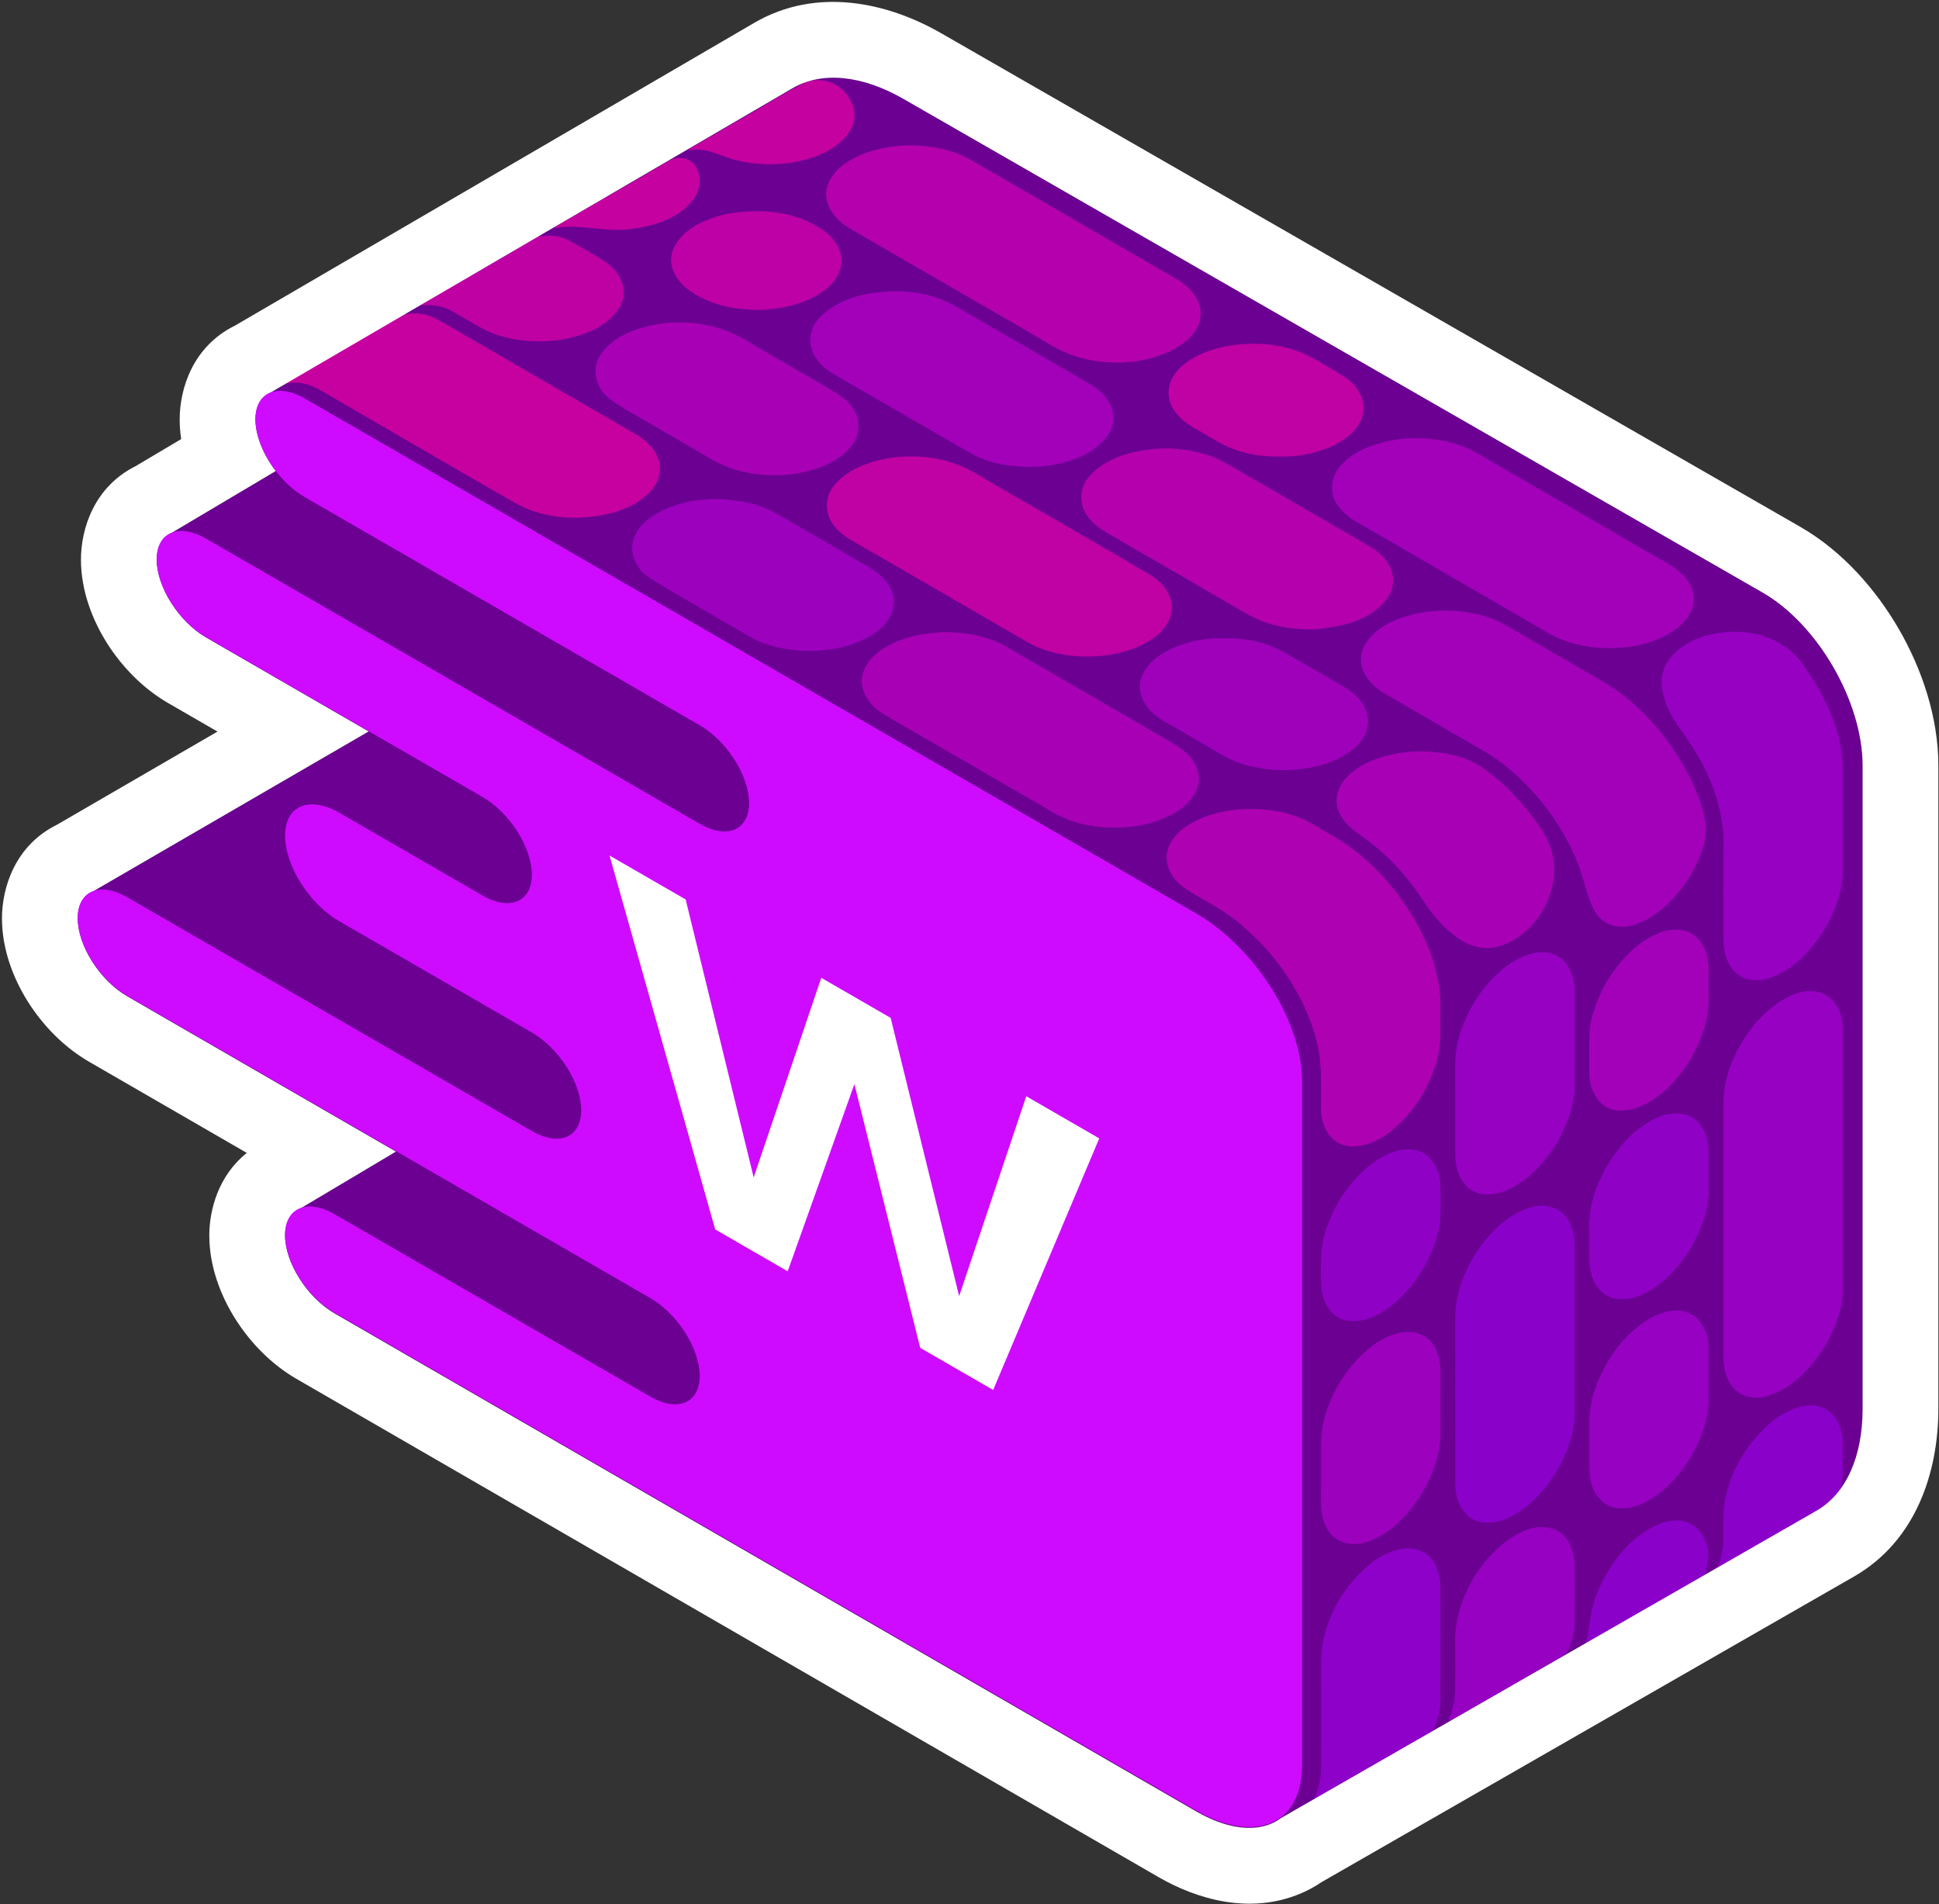 <svg width="500" height="491" viewBox="0 0 500 491" fill="none" xmlns="http://www.w3.org/2000/svg">
<rect x="0" y="0" width="500" height="491" fill="#333333" stroke="none"/>
<g clip-path="url(#clip0_399_84174)">
<path fill-rule="evenodd" clip-rule="evenodd" d="M308.583 467.194L86.235 338.679C82.859 336.727 79.621 333.516 77.234 329.751C74.846 325.986 73.505 321.976 73.505 318.603C73.505 315.231 74.846 312.771 77.234 311.766L102.091 296.973L32.77 256.906C29.394 254.955 26.156 251.743 23.769 247.979C21.381 244.214 20.04 240.204 20.04 236.831C20.04 233.458 21.381 230.998 23.769 229.993L95.058 188.624L53.138 164.394C49.761 162.443 46.524 159.232 44.136 155.467C41.749 151.702 40.408 147.692 40.408 144.319C40.408 140.946 41.749 138.487 44.136 137.482L71.101 121.468C70.57 120.774 70.066 120.054 69.596 119.312C68.817 118.083 68.149 116.828 67.603 115.578C66.476 112.997 65.867 110.436 65.867 108.164C65.867 104.791 67.209 102.332 69.596 101.327L204.325 22.77C211.916 18.343 222.222 19.33 232.981 25.512L454.512 152.804C468.744 160.981 480.304 180.986 480.304 197.438V363.265C480.304 375.742 476.006 385.222 468.361 389.61L330.294 468.856C329.524 469.437 328.679 469.923 327.762 470.31C322.674 472.452 315.779 471.332 308.583 467.194Z" fill="#6C0093"/>
<path d="M104.378 81.06C107.361 80.475 110.109 80.924 112.69 82.325C114.21 83.15 115.699 84.03 117.196 84.897C126.479 90.275 135.76 95.658 145.042 101.037C151.367 104.702 157.701 108.351 164.014 112.035C165.65 112.99 167.099 114.18 168.285 115.675C171.034 119.141 170.736 123.547 167.623 126.828C165.497 129.07 162.88 130.533 159.99 131.571C157.08 132.616 154.074 133.152 150.985 133.408C146.432 133.785 141.996 133.26 137.689 131.862C135.869 131.271 134.1 130.429 132.438 129.479C123.601 124.427 114.802 119.309 105.996 114.206C99.671 110.541 93.354 106.862 87.034 103.189C85.573 102.34 84.115 101.486 82.648 100.646C79.758 98.992 76.727 98.118 73.306 99.049C75.081 97.932 76.927 96.829 78.777 95.733C80.586 94.66 82.391 93.581 84.212 92.529C85.213 91.95 86.258 91.445 87.258 90.862C88.294 90.259 89.287 89.584 90.32 88.975C91.175 88.471 92.063 88.019 92.933 87.539C94.051 86.923 95.174 86.315 96.279 85.678C96.915 85.312 97.51 84.879 98.142 84.505C99.428 83.746 100.719 82.995 102.022 82.264C102.768 81.845 103.54 81.471 104.378 81.06Z" fill="#C601A0"/>
<path d="M138.964 60.968C139.674 60.894 140.297 60.796 140.923 60.766C143.018 60.669 145.032 61.087 146.845 62.09C149.869 63.762 152.889 65.457 155.785 67.332C157.836 68.661 159.533 70.398 160.362 72.812C161.405 75.851 160.615 78.477 158.62 80.836C156.131 83.781 152.804 85.439 149.173 86.543C145.763 87.58 142.245 88.072 138.68 88.022C134.188 87.958 129.795 87.236 125.691 85.362C123.802 84.5 122.038 83.371 120.225 82.349C119.096 81.712 117.983 81.049 116.863 80.397C114.247 78.872 111.421 78.438 108.359 78.786C109.974 77.742 111.671 76.74 113.358 75.724C114.91 74.788 116.438 73.814 118.002 72.9C119.401 72.082 120.839 71.331 122.253 70.538C124.554 69.249 126.867 67.981 129.14 66.646C132.287 64.799 135.4 62.898 138.531 61.027C138.624 60.972 138.762 60.991 138.964 60.968Z" fill="#BF01A4"/>
<path d="M208.261 20.87C209.628 20.732 210.971 20.561 212.37 20.787C215.459 21.288 217.61 23.004 219.142 25.57C221.131 28.901 220.578 32.698 217.752 35.638C215.003 38.498 211.543 40.105 207.764 41.14C204.006 42.169 200.161 42.504 196.285 42.273C192.889 42.071 189.564 41.438 186.378 40.197C185.28 39.769 184.156 39.4 183.027 39.057C181.224 38.511 179.39 38.416 177.428 38.814C177.618 38.578 177.898 38.31 178.223 38.114C179.176 37.541 180.144 36.991 181.112 36.442C182.281 35.779 183.464 35.141 184.625 34.465C186.293 33.493 187.937 32.481 189.609 31.515C191.393 30.485 193.208 29.508 194.989 28.473C196.16 27.792 197.283 27.029 198.451 26.34C199.721 25.59 201.017 24.883 202.303 24.159C204.127 23.134 205.952 22.11 207.923 21.061C208.133 20.982 208.196 20.927 208.259 20.873C208.259 20.873 208.26 20.865 208.261 20.87Z" fill="#C501A0"/>
<path d="M173.695 40.899C174.12 40.841 174.472 40.814 174.821 40.767C176.721 40.513 178.66 41.494 179.556 43.174C181.189 46.236 180.489 49.59 178.069 52.329C175.973 54.702 173.293 56.228 170.329 57.297C167.39 58.357 164.357 58.911 161.231 59.192C158.091 59.473 155.031 59.003 151.937 58.765C149.12 58.548 146.29 58.145 143.469 58.788C143.324 58.821 143.16 58.776 142.927 58.729C145.453 56.94 148.279 55.563 150.968 53.956C152.382 53.111 153.785 52.25 155.202 51.41C155.633 51.154 156.102 50.96 156.539 50.713C157.954 49.912 159.364 49.103 160.773 48.292C163.056 46.979 165.355 45.693 167.609 44.332C168.586 43.742 169.652 43.281 170.554 42.597C171.503 41.879 172.555 41.402 173.695 40.899Z" fill="#C502A0"/>
<path d="M375.94 157.608C380.551 158 384.791 159.196 388.706 161.476C396.276 165.884 403.863 170.266 411.45 174.648C414.449 176.38 417.362 178.238 420.021 180.451C422.736 182.71 425.206 185.21 427.489 187.901C430.848 191.862 433.648 196.173 435.92 200.809C437.603 204.244 439.021 207.785 439.695 211.575C440.193 214.379 439.736 217.08 438.785 219.709C437.326 223.739 435.189 227.412 432.355 230.649C429.816 233.548 426.974 236.116 423.379 237.749C421.704 238.509 419.94 239.019 418.125 238.979C414.918 238.909 412.484 237.448 411.015 234.56C409.967 232.499 409.218 230.333 408.633 228.108C407.186 222.603 404.816 217.502 401.77 212.686C398.683 207.804 394.952 203.451 390.666 199.566C387.873 197.033 384.777 194.893 381.492 193.008C375.801 189.743 370.14 186.427 364.464 183.136C362.017 181.717 359.557 180.32 357.115 178.892C355.122 177.727 353.386 176.266 352.191 174.287C350.095 170.817 350.714 167.341 353.313 164.4C355.33 162.119 357.876 160.59 360.729 159.552C363.815 158.43 366.987 157.762 370.292 157.549C372.154 157.429 373.985 157.466 375.94 157.608Z" fill="#A201B9"/>
<path d="M355.291 224.648C359.158 228.632 362.401 232.965 365.092 237.707C367.396 241.767 369.205 246.021 370.324 250.543C371.064 253.533 371.5 256.566 371.449 259.659C371.413 261.836 371.418 264.015 371.447 266.192C371.506 270.672 370.394 274.877 368.529 278.933C366.482 283.386 363.663 287.284 360.006 290.575C357.47 292.858 354.634 294.694 351.206 295.365C349.388 295.721 347.543 295.778 345.743 295.025C343.712 294.175 342.469 292.626 341.632 290.725C340.985 289.256 340.636 287.701 340.648 286.076C340.668 283.51 340.664 280.943 340.644 278.376C340.621 275.381 340.406 272.403 339.75 269.466C339.068 266.417 338.047 263.48 336.797 260.617C334.744 255.912 332.039 251.587 328.871 247.538C326.384 244.358 323.546 241.507 320.503 238.839C317.267 236.001 313.602 233.803 309.868 231.694C308.637 230.998 307.401 230.304 306.218 229.532C303.968 228.065 302.11 226.236 301.243 223.64C300.487 221.374 300.787 219.187 301.991 217.127C303.317 214.86 305.333 213.304 307.603 212.079C311.615 209.915 315.945 208.91 320.511 208.676C323.845 208.505 327.121 208.72 330.366 209.425C333.154 210.031 335.824 210.95 338.283 212.423C340.271 213.614 342.293 214.75 344.294 215.921C348.357 218.298 351.958 221.245 355.291 224.648Z" fill="#AE01B1"/>
<path d="M446.138 275.08C447.596 271.164 449.632 267.676 452.193 264.474C454.593 261.475 457.452 259.004 460.865 257.194C462.434 256.362 464.123 255.797 465.915 255.619C470.024 255.209 473.05 257.412 474.443 261.048C475.008 262.522 475.194 264.048 475.193 265.624C475.18 285.615 475.185 305.607 475.186 325.599C475.186 327.933 475.179 330.266 475.185 332.6C475.192 335.477 474.547 338.234 473.55 340.913C472.031 345 469.914 348.771 467.034 352.079C464.18 355.356 460.941 358.17 456.726 359.678C454.991 360.299 453.213 360.605 451.381 360.287C448.335 359.758 446.409 357.918 445.337 355.128C444.629 353.284 444.4 351.358 444.399 349.405C444.393 330.308 444.395 311.211 444.395 292.113C444.395 289.858 444.422 287.601 444.389 285.346C444.338 281.847 444.938 278.461 446.138 275.08Z" fill="#9601C2"/>
<path d="M459.818 166.431C462.029 167.864 463.812 169.625 465.198 171.727C466.873 174.266 468.596 176.798 469.988 179.489C472.451 184.248 474.347 189.233 474.95 194.604C475.08 195.759 475.171 196.925 475.174 198.086C475.192 206.873 475.146 215.66 475.204 224.446C475.227 227.982 474.343 231.296 473.063 234.534C471.795 237.741 470.007 240.67 467.887 243.399C465.439 246.551 462.542 249.219 458.962 251.084C456.994 252.109 454.877 252.835 452.631 252.777C449.263 252.69 446.939 250.931 445.554 247.961C444.666 246.056 444.416 243.997 444.408 241.932C444.377 233.962 444.304 225.99 444.426 218.022C444.513 212.314 443.285 206.919 441.154 201.671C439.193 196.843 436.486 192.437 433.423 188.218C431.158 185.099 429.28 181.765 428.657 177.912C428.098 174.457 428.92 171.39 431.454 168.796C434.674 165.499 438.719 163.915 443.169 163.23C446.863 162.661 450.551 162.811 454.178 163.862C456.167 164.439 458.004 165.3 459.818 166.431Z" fill="#9601C2"/>
<path d="M245.104 73.964C238.841 70.334 232.65 66.752 226.462 63.164C223.844 61.646 221.206 60.159 218.629 58.576C216.557 57.304 214.85 55.651 213.804 53.42C212.762 51.196 212.785 48.985 213.847 46.773C214.951 44.474 216.766 42.84 218.915 41.528C222.189 39.528 225.794 38.453 229.576 37.888C234.721 37.12 239.793 37.459 244.788 38.887C247.308 39.608 249.614 40.792 251.865 42.099C259.477 46.521 267.1 50.925 274.716 55.342C280.733 58.832 286.742 62.336 292.76 65.827C296.125 67.779 299.501 69.714 302.87 71.661C304.86 72.812 306.685 74.156 308.007 76.062C310.445 79.579 310.084 83.623 307.111 86.728C304.421 89.538 301.044 91.132 297.358 92.203C293.412 93.35 289.364 93.661 285.289 93.389C280.179 93.049 275.412 91.612 270.98 88.976C263.482 84.517 255.897 80.203 248.347 75.829C247.293 75.218 246.234 74.616 245.104 73.964Z" fill="#B401AD"/>
<path d="M344.545 129.723C342.609 126.295 343.449 122.389 346.068 119.674C348.844 116.796 352.301 115.238 356.074 114.203C359.716 113.205 363.443 112.845 367.204 113.067C371.406 113.314 375.505 114.135 379.292 116.017C381.401 117.065 383.401 118.328 385.443 119.507C392.587 123.635 399.731 127.765 406.87 131.902C411.833 134.779 416.786 137.672 421.749 140.551C424.4 142.088 427.049 143.629 429.721 145.132C431.662 146.224 433.425 147.544 434.806 149.262C437.293 152.356 437.66 156.266 434.691 159.838C432.216 162.815 428.906 164.469 425.294 165.609C421.892 166.684 418.369 167.178 414.807 167.144C410.071 167.099 405.462 166.281 401.153 164.256C399.627 163.538 398.2 162.616 396.738 161.77C389.561 157.62 382.385 153.468 375.214 149.309C369.164 145.8 363.122 142.278 357.074 138.767C354.661 137.367 352.24 135.98 349.825 134.585C347.721 133.37 345.892 131.863 344.545 129.723Z" fill="#A201B9"/>
<path d="M268.342 131.804C274.569 135.414 280.727 138.972 286.874 142.549C290.236 144.505 293.591 146.473 296.927 148.472C298.567 149.455 299.924 150.759 300.898 152.401C302.603 155.272 302.596 158.163 300.853 161.016C299.574 163.109 297.669 164.545 295.549 165.722C292.094 167.641 288.352 168.642 284.429 169.077C279.908 169.577 275.45 169.278 271.064 168.101C268.929 167.528 266.881 166.725 264.962 165.609C256.505 160.69 248.04 155.782 239.573 150.881C232.941 147.042 226.296 143.227 219.668 139.382C217.821 138.311 216.154 137.027 214.868 135.295C212.448 132.039 212.74 127.654 215.488 124.682C217.992 121.975 221.115 120.337 224.584 119.249C228.611 117.986 232.76 117.53 236.964 117.75C242.5 118.039 247.618 119.633 252.37 122.518C257.607 125.698 262.964 128.687 268.342 131.804Z" fill="#C001A4"/>
<path d="M258.657 202.028C253.28 198.912 247.981 195.834 242.677 192.763C238.054 190.085 233.417 187.43 228.803 184.737C226.578 183.439 224.556 181.922 223.304 179.585C221.786 176.751 221.891 174.007 223.586 171.289C224.866 169.238 226.727 167.821 228.802 166.655C231.927 164.898 235.315 163.887 238.87 163.445C240.665 163.221 242.481 162.983 244.281 163.024C249.416 163.142 254.408 164.009 258.971 166.495C261.351 167.792 263.666 169.205 266.013 170.562C272.781 174.476 279.552 178.382 286.317 182.302C291.314 185.197 296.293 188.122 301.298 191.004C303.177 192.085 305.02 193.193 306.521 194.781C308.026 196.372 308.95 198.228 309.13 200.395C309.291 202.347 308.542 204.063 307.441 205.625C305.77 207.999 303.406 209.535 300.793 210.712C295.801 212.961 290.511 213.66 285.089 213.348C280.024 213.057 275.24 211.767 270.857 209.116C266.859 206.698 262.778 204.413 258.657 202.028Z" fill="#A801B5"/>
<path d="M339.663 162.26C335.663 162.424 331.837 162.051 328.07 161.058C325.296 160.327 322.788 159.051 320.335 157.622C312.799 153.231 305.248 148.866 297.702 144.494C293.554 142.091 289.4 139.7 285.258 137.289C283.27 136.133 281.492 134.752 280.214 132.8C278.062 129.513 278.422 125.484 281.118 122.582C283.221 120.32 285.785 118.777 288.668 117.715C291.527 116.662 294.483 116.083 297.53 115.786C301.838 115.366 306.018 115.9 310.17 116.953C312.8 117.62 315.158 118.86 317.476 120.205C325.02 124.581 332.571 128.946 340.118 133.319C344.571 135.899 349.038 138.456 353.465 141.08C355.883 142.513 357.881 144.388 358.773 147.12C359.744 150.099 359.087 152.788 357.029 155.159C354.271 158.336 350.629 160.054 346.636 161.067C344.394 161.636 342.065 161.872 339.663 162.26Z" fill="#B401AD"/>
<path d="M405.994 366.595C405.102 372.767 402.659 378.188 398.902 383.029C396.467 386.167 393.637 388.908 390.089 390.855C387.68 392.177 385.127 392.854 382.37 392.577C379.997 392.339 378.289 391.01 377.031 389.106C375.673 387.05 375.255 384.716 375.252 382.314C375.234 370.497 375.243 358.679 375.242 346.862C375.242 344.529 375.256 342.197 375.24 339.865C375.21 335.585 376.321 331.566 378.093 327.701C379.781 324.022 382.023 320.682 384.825 317.755C387.698 314.754 391.009 312.328 395.159 311.261C396.463 310.926 397.78 310.805 399.138 311.062C402.177 311.637 404.111 313.426 405.174 316.219C405.718 317.647 406.04 319.113 406.039 320.656C406.027 335.545 406.032 350.433 406.03 365.322C406.03 365.71 406.013 366.099 405.994 366.595Z" fill="#8A01CA"/>
<path d="M251.554 117.554C248.846 116.019 246.207 114.538 243.588 113.026C237.328 109.411 231.077 105.779 224.82 102.158C221.522 100.25 218.186 98.401 214.929 96.425C212.871 95.177 211.014 93.661 209.893 91.456C208.249 88.223 208.808 84.584 211.306 81.942C213.947 79.149 217.271 77.522 220.907 76.448C223.483 75.687 226.124 75.335 228.82 75.177C233.99 74.875 238.977 75.573 243.714 77.61C245.726 78.475 247.6 79.666 249.505 80.762C256.249 84.641 262.981 88.537 269.713 92.436C273.589 94.681 277.466 96.925 281.32 99.206C283.095 100.257 284.607 101.611 285.733 103.351C287.937 106.756 287.444 110.46 284.753 113.433C281.644 116.867 277.572 118.525 273.159 119.552C270.693 120.127 268.176 120.396 265.656 120.383C260.81 120.356 256.06 119.727 251.554 117.554Z" fill="#A201B9"/>
<path d="M373.645 240.169C370.967 237.669 368.718 234.937 366.774 231.942C364.129 227.87 361.03 224.148 357.5 220.791C355.086 218.495 352.432 216.48 349.699 214.563C348.048 213.405 346.673 211.992 345.666 210.217C343.864 207.041 344.634 203.277 347.003 200.721C349.555 197.966 352.773 196.307 356.336 195.239C360.218 194.076 364.208 193.594 368.249 193.821C372.405 194.054 376.491 194.775 380.212 196.732C381.731 197.531 383.151 198.552 384.501 199.613C386.101 200.87 387.659 202.199 389.087 203.64C391.649 206.224 394.033 208.966 396.143 211.934C397.368 213.658 398.552 215.401 399.353 217.358C401.29 222.089 401.185 226.838 399.358 231.566C397.558 236.227 394.512 239.91 390.161 242.465C385.711 245.077 381.197 245.178 376.744 242.439C375.679 241.783 374.715 240.968 373.645 240.169Z" fill="#A801B5"/>
<path d="M221.144 107.914C221.777 111.063 220.941 113.677 218.762 115.922C215.724 119.052 211.86 120.601 207.712 121.63C205.214 122.249 202.648 122.541 200.101 122.543C194.145 122.547 188.462 121.394 183.252 118.307C176.124 114.082 168.909 110.001 161.751 105.825C160.227 104.937 158.74 103.97 157.32 102.928C155.911 101.893 154.864 100.523 154.207 98.896C152.867 95.577 153.641 92.657 155.961 90.044C158.297 87.414 161.329 85.877 164.629 84.806C168.834 83.442 173.175 82.923 177.577 83.215C182.884 83.567 187.84 85.052 192.433 87.812C198.625 91.533 204.929 95.073 211.173 98.71C213.073 99.817 214.987 100.914 216.796 102.154C218.842 103.558 220.403 105.393 221.144 107.914Z" fill="#A801B5"/>
<path d="M171.465 131.327C174.25 130.167 177.04 129.324 179.962 129.021C182.426 128.766 184.884 128.55 187.387 128.818C189.51 129.045 191.611 129.303 193.678 129.822C196.495 130.529 199.079 131.748 201.573 133.201C209.11 137.592 216.674 141.94 224.209 146.337C226.122 147.454 227.822 148.844 229.052 150.713C231.215 154.002 230.883 157.132 228.84 160.09C227.209 162.451 224.838 163.923 222.279 165.102C219.033 166.598 215.596 167.35 212.023 167.698C207.436 168.146 202.976 167.662 198.577 166.415C196.597 165.854 194.743 165.007 192.964 163.97C186.547 160.231 180.102 156.54 173.688 152.797C171.45 151.491 169.232 150.145 167.081 148.706C165.735 147.806 164.691 146.562 163.948 145.112C162.281 141.863 162.866 138.337 165.364 135.604C167.06 133.749 169.104 132.401 171.465 131.327Z" fill="#9C01BD"/>
<path d="M383.158 307.996C379.446 307.785 377.334 305.694 376.09 302.563C375.452 300.955 375.25 299.251 375.248 297.532C375.239 290.03 375.285 282.528 375.227 275.027C375.198 271.354 375.88 267.835 377.212 264.437C379.169 259.443 382.01 254.993 385.951 251.28C388.217 249.146 390.724 247.333 393.724 246.294C396.133 245.46 398.557 245.182 400.987 246.23C402.565 246.91 403.752 248.056 404.55 249.512C405.513 251.271 406.036 253.183 406.034 255.213C406.027 263.686 406.05 272.16 406.02 280.633C406.011 283.261 405.364 285.797 404.473 288.256C403.059 292.163 401.081 295.784 398.441 299.024C395.799 302.266 392.732 305.026 388.854 306.798C387.081 307.608 385.23 308.087 383.158 307.996Z" fill="#9601C2"/>
<path d="M364.979 449.086C359.02 452.531 353.136 455.934 347.255 459.342C344.943 460.681 342.641 462.036 340.33 463.378C339.932 463.609 339.516 463.812 338.899 464.139C339.004 463.676 339.02 463.426 339.116 463.209C340.161 460.858 340.636 458.378 340.647 455.835C340.682 446.853 340.7 437.87 340.647 428.888C340.624 425.018 341.377 421.333 342.791 417.742C344.993 412.148 348.454 407.43 353.045 403.538C355.178 401.73 357.626 400.352 360.386 399.643C362.888 399 365.317 399.169 367.549 400.58C369.229 401.641 370.19 403.266 370.744 405.073C371.138 406.36 371.415 407.736 371.423 409.075C371.476 418.912 371.463 428.75 371.436 438.588C371.43 440.782 370.902 442.898 370.134 444.956C369.736 446.025 369.07 446.822 368.024 447.353C367.009 447.868 366.042 448.477 364.979 449.086Z" fill="#8D01C8"/>
<path d="M296.445 171.212C299.391 168.192 303.033 166.596 306.976 165.566C309.462 164.917 311.99 164.609 314.572 164.58C318.019 164.54 321.416 164.759 324.766 165.637C327.66 166.395 330.284 167.698 332.839 169.186C337.286 171.775 341.754 174.326 346.196 176.921C347.965 177.955 349.608 179.137 350.865 180.8C353.58 184.392 353.355 188.694 350.221 191.947C347.935 194.319 345.098 195.813 342.012 196.868C339.283 197.8 336.459 198.254 333.571 198.496C329.1 198.871 324.774 198.3 320.506 197.05C318.372 196.425 316.418 195.424 314.513 194.312C309.695 191.502 304.863 188.717 300.051 185.897C297.813 184.585 295.894 182.927 294.765 180.552C293.604 178.107 293.641 175.656 294.975 173.28C295.373 172.571 295.912 171.939 296.445 171.212Z" fill="#9F01BB"/>
<path d="M340.669 381.624C340.669 378.515 340.685 375.522 340.665 372.53C340.629 367.178 342.248 362.277 344.827 357.644C346.738 354.211 349.155 351.153 352.112 348.53C354.601 346.322 357.342 344.487 360.665 343.77C362.519 343.369 364.435 343.321 366.251 344.069C368.508 345 369.886 346.75 370.671 348.966C371.219 350.513 371.474 352.118 371.467 353.772C371.444 358.902 371.41 364.033 371.474 369.162C371.528 373.495 370.407 377.525 368.608 381.428C366.677 385.618 364.053 389.325 360.712 392.523C358.518 394.623 356.018 396.33 353.128 397.373C351.112 398.101 349.039 398.482 346.873 397.871C344.734 397.267 343.191 396 342.144 394.098C341.144 392.281 340.742 390.305 340.685 388.27C340.625 386.095 340.67 383.917 340.669 381.624Z" fill="#9C01BD"/>
<path d="M414.416 388.089C411.844 386.48 410.544 384.154 410.096 381.348C409.901 380.128 409.846 378.876 409.834 377.638C409.8 374.218 409.85 370.797 409.816 367.378C409.759 361.737 411.492 356.599 414.247 351.74C415.891 348.841 417.879 346.178 420.321 343.895C422.938 341.449 425.802 339.33 429.375 338.365C431.163 337.883 432.93 337.806 434.732 338.332C436.889 338.963 438.317 340.405 439.321 342.279C440.177 343.877 440.599 345.62 440.603 347.439C440.613 351.559 440.543 355.68 440.629 359.798C440.709 363.599 439.922 367.203 438.493 370.701C436.57 375.411 433.825 379.6 430.137 383.145C427.69 385.497 424.929 387.432 421.61 388.44C419.211 389.169 416.817 389.33 414.416 388.089Z" fill="#9601C2"/>
<path d="M411.62 306.431C413.284 302.178 415.539 298.388 418.491 294.978C420.512 292.645 422.83 290.693 425.494 289.146C427.448 288.011 429.562 287.252 431.855 287.143C435.977 286.946 438.772 289.344 439.926 292.864C440.343 294.137 440.54 295.523 440.578 296.865C440.669 300.127 440.567 303.394 440.622 306.657C440.674 309.738 440.019 312.679 438.958 315.541C437.474 319.548 435.435 323.261 432.637 326.536C430.156 329.44 427.357 331.98 423.851 333.655C422.098 334.491 420.283 334.979 418.287 335.024C414.452 335.111 411.565 332.608 410.542 329.193C410.05 327.548 409.782 325.868 409.812 324.138C409.851 321.807 409.869 319.473 409.811 317.143C409.719 313.483 410.346 309.953 411.62 306.431Z" fill="#9001C6"/>
<path d="M350.791 101.69C352.309 104.96 351.663 108.43 349.097 111.135C347.201 113.135 344.892 114.541 342.339 115.534C338.601 116.986 334.722 117.749 330.679 117.75C327.431 117.75 324.226 117.569 321.068 116.747C318.609 116.106 316.283 115.175 314.089 113.919C311.873 112.651 309.663 111.372 307.461 110.079C305.682 109.035 304.144 107.728 302.928 106.052C300.579 102.818 300.754 98.596 303.88 95.277C305.829 93.207 308.243 91.838 310.873 90.821C314.165 89.548 317.583 88.906 321.125 88.708C325.881 88.441 330.489 89.023 334.936 90.673C336.439 91.231 337.884 91.979 339.281 92.769C341.81 94.199 344.328 95.66 346.765 97.236C348.456 98.33 349.851 99.773 350.791 101.69Z" fill="#C001A4"/>
<path d="M438.786 243.201C440.177 245.478 440.605 247.9 440.598 250.43C440.591 252.763 440.573 255.096 440.602 257.428C440.655 261.632 439.581 265.584 437.868 269.386C436.599 272.204 434.99 274.838 433.054 277.258C430.209 280.816 426.858 283.796 422.53 285.494C421.268 285.989 419.871 286.302 418.516 286.382C415.147 286.582 412.673 285.052 411.125 282.124C410.277 280.519 409.831 278.78 409.819 276.964C409.796 273.582 409.743 270.198 409.835 266.818C409.912 264.038 410.68 261.377 411.652 258.773C413.182 254.677 415.432 250.991 418.301 247.692C420.864 244.745 423.839 242.274 427.514 240.725C429.287 239.977 431.137 239.613 433.053 239.784C435.47 240 437.38 241.131 438.786 243.201Z" fill="#A201B9"/>
<path d="M373.567 443.784C373.999 442.331 374.517 440.896 374.834 439.419C375.093 438.212 375.205 436.956 375.218 435.72C375.265 431.56 375.29 427.397 375.225 423.237C375.159 418.992 376.148 414.986 377.849 411.132C379.821 406.665 382.51 402.665 386.145 399.332C388.593 397.087 391.309 395.247 394.54 394.242C396.119 393.751 397.736 393.672 399.337 393.969C402.499 394.556 404.337 396.667 405.322 399.508C405.76 400.773 405.977 402.167 405.997 403.507C406.073 408.523 406.053 413.54 406.014 418.557C405.995 421.033 405.467 423.429 404.348 425.654C404.071 426.207 403.542 426.726 402.999 427.046C397.75 430.134 392.474 433.177 387.205 436.232C383.161 438.578 379.118 440.928 375.065 443.261C374.664 443.493 374.201 443.622 373.673 443.797C373.579 443.795 373.567 443.784 373.567 443.784Z" fill="#9601C2"/>
<path d="M352.1 301.43C354.483 299.408 356.999 297.758 359.958 296.873C361.883 296.297 363.831 296.242 365.779 296.819C367.672 297.38 368.942 298.711 369.92 300.282C370.967 301.966 371.405 303.881 371.441 305.85C371.488 308.414 371.523 310.982 371.432 313.544C371.337 316.239 370.674 318.844 369.719 321.367C368.247 325.255 366.231 328.849 363.548 332.054C361.045 335.044 358.169 337.6 354.594 339.329C352.335 340.422 349.979 340.883 347.488 340.559C345.82 340.342 344.452 339.516 343.325 338.309C341.491 336.345 340.842 333.9 340.706 331.346C340.571 328.788 340.577 326.213 340.703 323.654C340.84 320.849 341.515 318.127 342.513 315.49C344.561 310.077 347.768 305.431 352.1 301.43Z" fill="#9001C6"/>
<path d="M182.407 56.711C185.173 55.588 187.97 54.934 190.852 54.691C192.694 54.535 194.553 54.424 196.398 54.482C201.815 54.651 206.94 55.921 211.52 58.876C213.905 60.413 215.851 62.357 216.701 65.168C217.261 67.018 217.045 68.781 216.254 70.503C215.315 72.548 213.775 74.078 211.923 75.334C208.64 77.561 204.963 78.782 201.066 79.407C198.651 79.794 196.214 80.005 193.763 79.877C187.992 79.575 182.527 78.285 177.749 74.895C176.198 73.794 174.919 72.445 174.029 70.739C172.475 67.76 172.855 64.945 174.715 62.269C176.395 59.852 178.81 58.326 181.451 57.108C181.737 56.977 182.033 56.868 182.407 56.711Z" fill="#BD01A6"/>
<path d="M460.804 364.116C462.532 363.201 464.278 362.593 466.148 362.441C469.975 362.131 473.239 364.316 474.477 367.994C474.925 369.324 475.218 370.682 475.191 372.108C475.148 374.439 475.149 376.772 475.188 379.103C475.227 381.394 474.718 383.57 473.961 385.713C473.554 386.867 472.839 387.671 471.732 388.286C468.334 390.174 464.991 392.159 461.626 394.105C455.847 397.446 450.068 400.787 444.289 404.129C443.788 404.419 443.29 404.716 442.603 405.119C442.698 404.707 442.713 404.488 442.797 404.3C443.861 401.919 444.365 399.422 444.386 396.828C444.399 395.196 444.404 393.563 444.389 391.931C444.338 386.344 446.011 381.238 448.723 376.39C450.67 372.909 453.198 369.909 456.172 367.262C457.547 366.038 459.024 364.93 460.804 364.116Z" fill="#8A01CA"/>
<path d="M408.155 425.961C408.193 425.732 408.184 425.482 408.277 425.277C409.384 422.823 409.64 420.181 410.04 417.572C411.001 411.296 413.745 405.803 417.688 400.867C419.949 398.037 422.672 395.684 425.889 393.928C427.595 392.997 429.402 392.317 431.353 392.145C435.48 391.781 438.392 393.874 439.823 397.49C440.503 399.209 440.764 400.999 440.399 402.861C440.075 404.508 439.707 406.13 438.986 407.66C438.727 408.209 438.355 408.603 437.814 408.914C432.911 411.734 428.022 414.579 423.127 417.411C418.367 420.165 413.604 422.914 408.841 425.662C408.672 425.76 408.49 425.836 408.233 425.941C408.153 425.96 408.155 425.961 408.155 425.961Z" fill="#8A01CA"/>
<path fill-rule="evenodd" clip-rule="evenodd" d="M308.583 467.194L86.235 338.679C82.859 336.727 79.621 333.516 77.234 329.751C74.846 325.986 73.505 321.976 73.505 318.603C73.505 315.231 74.846 312.771 77.234 311.766L102.091 296.973L32.77 256.906C29.394 254.955 26.156 251.744 23.769 247.979C21.381 244.214 20.04 240.204 20.04 236.831C20.04 233.458 21.381 230.998 23.769 229.993L95.058 188.624L53.138 164.395C49.761 162.443 46.524 159.232 44.136 155.467C41.749 151.702 40.408 147.692 40.408 144.319C40.408 140.946 41.749 138.487 44.136 137.482L71.101 121.468C70.57 120.774 70.066 120.054 69.596 119.312C68.817 118.083 68.149 116.828 67.603 115.578C66.476 112.998 65.867 110.436 65.867 108.164C65.867 104.791 67.209 102.332 69.596 101.327L204.325 22.77C211.916 18.344 222.222 19.33 232.981 25.512L454.512 152.804C468.744 160.981 480.303 180.986 480.303 197.438V363.265C480.303 375.742 476.006 385.222 468.361 389.61L330.294 468.856C329.524 469.437 328.679 469.923 327.762 470.31C322.674 472.452 315.779 471.332 308.583 467.194ZM335.341 488.311C337.259 487.504 339.093 486.51 340.821 485.335L478.084 406.55C494.161 397.322 499.836 379.5 499.836 363.265V197.438C499.836 184.974 495.588 172.509 489.657 162.246C483.727 151.984 475.05 142.077 464.243 135.868L242.712 8.576C228.676 0.511 210.46 -3.417 194.487 5.896L60.516 84.01C49.736 89.345 46.335 100.183 46.335 108.164C46.335 109.878 46.471 111.571 46.72 113.23L34.964 120.211C24.257 125.562 20.875 136.361 20.875 144.319C20.875 152.411 23.894 160.018 27.641 165.927C31.472 171.969 36.891 177.564 43.363 181.305L56.084 188.658L14.713 212.665C3.914 217.995 0.508 228.844 0.508 236.831C0.508 244.922 3.526 252.53 7.273 258.439C11.104 264.48 16.523 270.076 22.996 273.817L63.641 297.31C56.397 303.089 53.973 311.865 53.973 318.603C53.973 326.695 56.991 334.302 60.738 340.211C64.57 346.253 69.989 351.849 76.461 355.589L298.828 484.115L298.846 484.126C308.579 489.723 322.24 493.827 335.341 488.311ZM23.769 247.979L7.273 258.439Z" fill="white"/>
<path fill-rule="evenodd" clip-rule="evenodd" d="M308.583 235.63L78.597 102.764C75.221 100.814 71.983 100.283 69.596 101.287C67.208 102.292 65.867 104.75 65.867 108.122C65.867 111.493 67.208 115.501 69.596 119.264C70.066 120.006 70.57 120.726 71.101 121.419C71.269 121.639 71.441 121.856 71.615 122.071C73.674 124.609 76.097 126.743 78.597 128.187L180.435 187.02C183.811 188.971 187.049 192.181 189.437 195.944C191.824 199.707 193.165 203.715 193.165 207.086C193.165 210.457 191.824 212.916 189.437 213.92C187.049 214.925 183.811 214.394 180.435 212.443L53.137 138.902C49.761 136.952 46.523 136.42 44.136 137.425C41.749 138.43 40.408 140.888 40.408 144.259C40.408 147.631 41.749 151.639 44.136 155.402C46.523 159.165 49.761 162.374 53.137 164.325L95.058 188.542L124.424 205.508C127.8 207.458 131.038 210.668 133.426 214.431C135.813 218.194 137.154 222.202 137.154 225.573C137.154 228.945 135.813 231.403 133.426 232.408C131.038 233.412 127.8 232.881 124.424 230.931L87.508 209.604C83.794 207.458 80.232 206.874 77.606 207.979C74.98 209.084 73.505 211.788 73.505 215.497C73.505 219.205 74.98 223.614 77.606 227.753C80.232 231.893 83.794 235.423 87.508 237.569L137.154 266.25C140.53 268.2 143.768 271.41 146.155 275.173C148.543 278.936 149.884 282.944 149.884 286.315C149.884 289.687 148.543 292.145 146.155 293.15C143.768 294.154 140.53 293.623 137.154 291.673L32.77 231.369C29.394 229.418 26.156 228.887 23.768 229.892C21.381 230.897 20.04 233.355 20.04 236.726C20.04 240.097 21.381 244.105 23.768 247.869C26.156 251.632 29.394 254.841 32.77 256.792L102.09 296.839L167.705 334.745C171.082 336.696 174.319 339.906 176.707 343.669C179.094 347.432 180.435 351.44 180.435 354.811C180.435 358.182 179.094 360.641 176.707 361.645C174.319 362.65 171.082 362.119 167.705 360.168L86.235 313.102C82.859 311.151 79.621 310.62 77.234 311.625C74.846 312.63 73.505 315.088 73.505 318.459C73.505 321.83 74.846 325.838 77.234 329.601C79.621 333.364 82.859 336.574 86.235 338.525L308.583 466.977C315.779 471.113 322.674 472.233 327.762 470.092C328.679 469.706 329.524 469.219 330.293 468.639C333.791 466.002 335.721 461.429 335.739 455.549V278.434C335.717 271.236 332.85 262.695 327.762 254.675C322.674 246.655 315.779 239.808 308.583 235.63Z" fill="#CE0BFF"/>
<path d="M256.102 358.444L237.288 347.575L220.32 279.568L203.123 327.837L184.423 317.034L157.183 220.617L176.805 231.953L194.35 303.636L211.778 252.157L229.67 262.493L247.329 334.242L264.643 282.698L283.457 293.566L256.102 358.444Z" fill="white"/>
</g>
<defs>
<clipPath id="clip0_399_84174">
<rect width="500" height="490.982" fill="white"/>
</clipPath>
</defs>
</svg>
